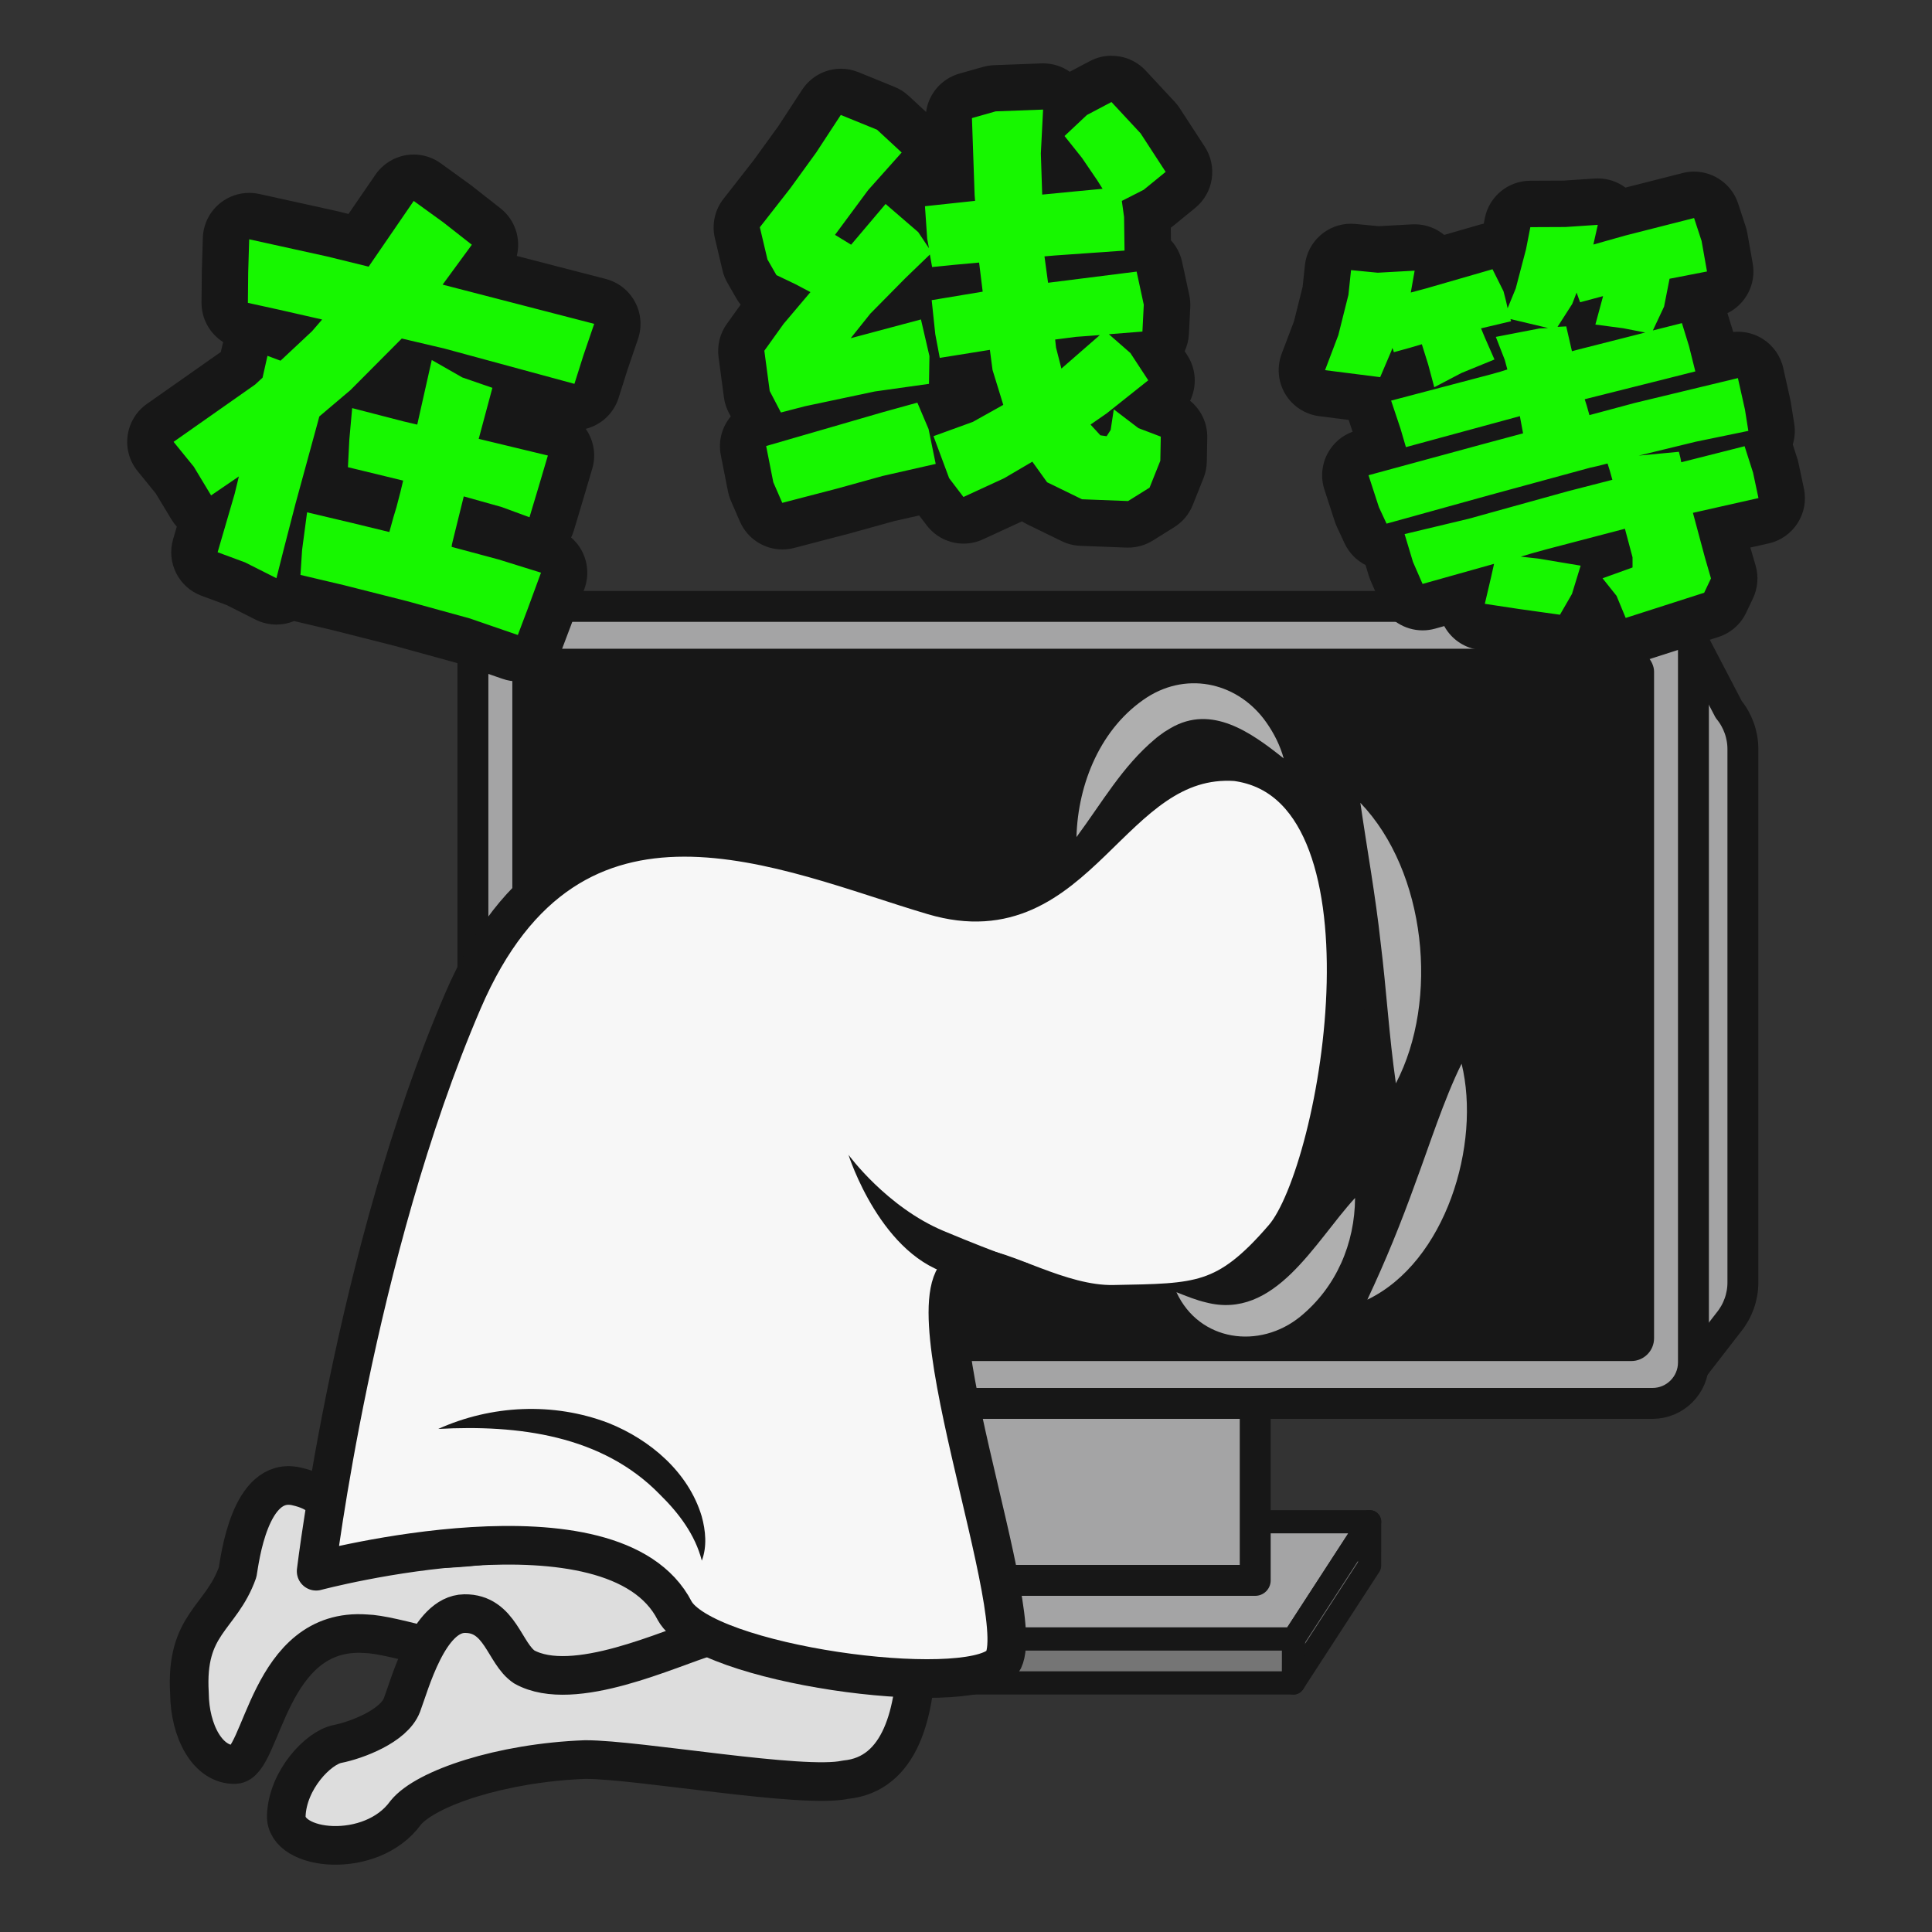 <?xml version="1.0" encoding="UTF-8"?>
<svg id="_图层_1" data-name="图层 1" xmlns="http://www.w3.org/2000/svg" viewBox="0 0 500 500">
  <rect x="0" y="0" width="500" height="500" fill="#333333" stroke="none"/>
  <g id="_在线等" data-name="在线等">
    <g>
      <g>
        <g>
          <polygon points="354.46 393.82 347.09 405.18 334.76 424.18 206.2 424.18 225.91 393.82 354.46 393.82" fill="#a4a4a5" stroke="#171717" stroke-linecap="round" stroke-linejoin="round" stroke-width="6"/>
          <polygon points="354.46 393.82 354.45 405.18 334.74 435.54 206.19 435.54 206.2 424.18 334.76 424.18 347.09 405.18 354.46 393.82" fill="#757575" stroke="#171717" stroke-linecap="round" stroke-linejoin="round" stroke-width="6"/>
          <line x1="334.76" y1="424.18" x2="334.74" y2="435.54" fill="#45454c" stroke="#171717" stroke-linecap="round" stroke-linejoin="round" stroke-width="6"/>
        </g>
        <rect x="237.58" y="363.15" width="87.27" height="45.85" fill="#a4a4a5" stroke="#171717" stroke-linecap="round" stroke-linejoin="round" stroke-width="8"/>
        <g>
          <path d="M428.06,351.86V167.71c0-5.02,6.39-7.15,9.4-3.14l9.93,19.03c2.37,2.9,3.67,6.54,3.67,10.29v138.01c0,3.75-1.3,7.38-3.67,10.29l-9.93,12.83c-3.02,4.01-9.4,1.88-9.4-3.14Z" fill="#a4a4a5" stroke="#171717" stroke-linecap="round" stroke-linejoin="round" stroke-width="8"/>
          <rect x="122.39" y="156.94" width="315.87" height="206.26" rx="10.6" ry="10.6" fill="#a4a4a5" stroke="#171717" stroke-linecap="round" stroke-linejoin="round" stroke-width="8"/>
          <rect x="132.59" y="167.89" width="295.48" height="184.35" rx="5.9" ry="5.9" fill="#171717"/>
        </g>
      </g>
      <g>
        <path d="M177.39,400.65s1.46,39.14-.88,42.68c-2.34,3.54-69.38-20.29-81.73-20.51-25.55-1.9-26.79,33.61-33.91,33.84-7.11,.23-11.76-8.65-11.84-18.41-1.09-18.13,8.17-19.26,12.47-31.37,.55-3.07,3.09-24.92,15.18-22.21,12.09,2.71,6.16,10.39,16.58,13.8,15.17,5.08,38.57,.46,38.57,.46l3.57-26.21,41.99,27.95Z" fill="#ddd" stroke="#171717" stroke-linecap="round" stroke-linejoin="round" stroke-width="10"/>
        <path d="M234,395.51s13.56,62.33-15.16,65.07c-11,2.47-53.6-5.22-67.35-5.21-21.77,.81-41.41,7.43-46.54,13.82-8.85,12.21-31.21,9.92-30.86,.68,.35-9.24,8.27-17.54,13.23-18.53,4.96-.98,14.64-4.62,16.71-10.09,2.07-5.47,6.87-23.52,16.17-23.65s10.3,10.37,15.49,13.81c12.75,7.05,37.71-4.95,47.72-7.91,10.01-2.96,6.61-29.67,6.61-29.67l43.97,1.69Z" fill="#ddd" stroke="#171717" stroke-linecap="round" stroke-linejoin="round" stroke-width="10"/>
        <path d="M319.89,197.14c-32.92-2.26-40.43,45.83-78.3,34.67-37.87-11.16-93.68-38.21-121.81,27.28-28.14,65.49-37.96,147.54-37.96,147.54,0,0,76.99-20.55,92.79,10.24,7.76,13.94,74.79,23,84.35,13.82,9.56-9.18-27.74-102.4-7.56-102.69,7.9-.11,22.77,9.84,36.84,9.56,21.88-.43,29.13-.04,43.99-17.34s32.23-117.12-12.33-123.08Z" fill="#f7f7f7" stroke="#171717" stroke-linecap="round" stroke-linejoin="round" stroke-width="10"/>
        <path d="M219.59,298.86s8.48,26.93,27.42,31.18c12.07,2.48,19.3-2.98,19.3-2.98,0,0-7.26-2.28-22.06-8.47s-24.66-19.73-24.66-19.73Z" fill="#171717"/>
        <path d="M113.39,369.82c13.75-6.22,29.83-7,44.1-1.54,10.8,4.32,20.7,12.74,24.11,24.14,1.03,3.71,1.41,7.85,.03,11.48-1.72-6.75-6.01-12.37-10.86-17.13-14.93-15.36-36.71-18.09-57.38-16.96h0Z" fill="#171717"/>
        <g>
          <path d="M350.69,310.03c-.06,11.73-4.81,23.03-14.16,30.69-10.56,8.61-26.17,6.48-32.07-6.3,2.69,1.07,5.16,2.06,7.6,2.63,17.92,4.71,28.11-15.57,38.63-27.02h0Z" fill="#afafaf"/>
          <path d="M278.59,216.63c.36-13.85,6.3-28.43,18.33-36.2,10.74-6.83,23.78-3.56,30.84,6.58,2.02,2.88,3.55,5.97,4.46,9.27-8.49-6.78-18.65-14.03-29.25-7.85-.41,.27-1.25,.78-1.67,1.02-.79,.6-1.68,1.17-2.43,1.85-8.44,7.11-13.53,16.21-20.28,25.34h0Z" fill="#afafaf"/>
          <path d="M352.07,207.78c17.01,17.73,20.46,51.06,9.18,72.59-1.79-12.47-2.43-24.22-3.95-36.45-1.28-11.92-3.52-24.19-5.24-36.14h0Z" fill="#afafaf"/>
          <path d="M378.26,275.29c5.1,20.83-4.11,51.33-24.39,61.06,4.85-10.33,8.65-19.71,12.42-30.17,3.51-9.41,7.44-21.79,11.97-30.89h0Z" fill="#afafaf"/>
        </g>
      </g>
    </g>
    <g>
      <g>
        <path d="M134,170.34c-.65,0-1.31-.11-1.96-.33l-12.22-4.22-16.05-4.42-16.22-4.11-11.18-2.64c-.36-.09-.71-.2-1.04-.35-.4,.32-.83,.6-1.31,.82-.79,.36-1.64,.54-2.49,.54-.93,0-1.85-.21-2.7-.64l-7.83-3.94-6.77-2.5c-2.96-1.09-4.56-4.28-3.68-7.31l2.14-7.35c-1.34-.45-2.48-1.37-3.21-2.59l-4.26-7.07-4.96-6.11c-1.05-1.29-1.51-2.96-1.29-4.61,.23-1.65,1.13-3.13,2.49-4.08l20.79-14.61,.25-.23,.86-3.83c.38-1.69,1.48-3.13,3-3.96,.89-.48,1.87-.72,2.85-.72,.67,0,1.35,.11,1.99,.34l.3-.28c-3.44-.77-6.3-1.4-8.62-1.9-2.79-.6-4.77-3.07-4.74-5.93,0,0,.08-7.97,.08-8.01l.26-8.56c.05-1.79,.9-3.46,2.31-4.55,1.06-.83,2.36-1.27,3.69-1.27,.43,0,.86,.05,1.29,.14,0,0,20.24,4.46,20.29,4.47l6.72,1.65,9.32-13.59c.92-1.33,2.33-2.24,3.92-2.52,.34-.06,.68-.09,1.02-.09,1.25,0,2.49,.39,3.52,1.14l7.63,5.52c.06,.05,.12,.09,.19,.14l7.43,5.83c2.55,2,3.05,5.66,1.14,8.27l-2.33,3.18,30.67,7.94c1.62,.42,2.99,1.49,3.78,2.96s.94,3.21,.4,4.79l-2.75,8.06-2.32,7.34c-.81,2.55-3.16,4.19-5.72,4.19-.52,0-1.05-.07-1.58-.21l-13.77-3.74c-.03,.17-.07,.35-.11,.52l-1.95,7.26,11.92,2.87c1.6,.39,2.97,1.41,3.79,2.84,.82,1.42,1.02,3.13,.56,4.7l-2.5,8.44-2.27,7.56c-.47,1.58-1.58,2.9-3.06,3.64-.84,.42-1.76,.63-2.68,.63-.7,0-1.4-.12-2.07-.37l-6.98-2.57-3.62-1.02-.33,1.32,6.59,1.77c.08,.02,.16,.04,.23,.07l10.95,3.41c1.57,.49,2.87,1.6,3.6,3.07,.73,1.47,.82,3.18,.25,4.72l-3.53,9.6-2.49,6.58c-.91,2.4-3.18,3.88-5.61,3.88Zm-41.66-40.87l4.2,1.02c.11-.35,.21-.67,.3-.96,.07-.25,.13-.5,.2-.74l-8.44-2.05c-1.83-.44-3.28-1.69-4.03-3.31l-1.08,3.94,8.84,2.09Zm11.1-26.85l1.73-7.7-6.45,6.48,4.72,1.22Z" fill="#17f700"/>
        <path d="M107.05,51.99l7.63,5.52,7.43,5.83-7.56,10.32,39.23,10.15-2.78,8.13-2.34,7.4-33.63-9.13-11.05-2.6-13.28,13.34-8.06,6.83-.45,1.68-5.74,21-3.04,11.77-1.87,7.41-8.13-4.1-7.09-2.62,4.41-15.12,1.09-4.5-7.19,4.91-4.48-7.43-5.23-6.43,21.12-14.84,1.91-1.77,1.27-5.65,3.38,1.26,8.16-7.64,2.61-3.02c-8.36-1.92-14.76-3.36-19.22-4.31l.08-7.89,.26-8.56,20.15,4.44,10.8,2.65,.03-.11,11.6-16.91m4.67,41.17l7.9,4.51,7.79,2.69-3.54,13.2,.34,.09,17.56,4.23-2.5,8.44-2.26,7.54-7.2-2.65-9.81-2.75-2.86,11.58c-.18,.67-.27,1.17-.28,1.48l2.12,.57,10.06,2.7,10.95,3.41-3.53,9.6-2.47,6.53-12.4-4.28-16.3-4.49-16.28-4.12-11.27-2.66,.42-6.48,1.29-9.72,11.5,2.72,9.79,2.38c.78-2.91,1.4-5.06,1.85-6.46,.8-2.98,1.37-5.27,1.72-6.85l-14.29-3.47,.37-7.21,.73-8.08,13.34,3.45,3.5,.82,3.76-16.73m-4.67-53.17c-.68,0-1.37,.06-2.05,.18-3.19,.55-6.02,2.37-7.85,5.03l-6.98,10.17-2.69-.66c-.09-.02-.19-.04-.28-.07l-20.15-4.44c-.86-.19-1.72-.28-2.58-.28-2.65,0-5.25,.88-7.38,2.54-2.82,2.2-4.51,5.53-4.62,9.11l-.26,8.56c0,.08,0,.16,0,.24l-.08,7.89c-.04,4.26,2.17,8.11,5.61,10.28-.09,.3-.17,.6-.24,.91l-.37,1.64-19.13,13.44c-2.72,1.91-4.53,4.87-4.99,8.17-.46,3.3,.47,6.63,2.57,9.22l4.7,5.78,4.05,6.71c.41,.68,.88,1.31,1.4,1.88l-.96,3.28c-1.76,6.05,1.45,12.43,7.36,14.62l6.45,2.38,7.53,3.79c1.7,.85,3.55,1.28,5.4,1.28,1.56,0,3.11-.3,4.58-.91l10.06,2.38,16.06,4.07,15.81,4.35,12.03,4.16c1.3,.45,2.62,.66,3.92,.66,4.86,0,9.41-2.97,11.22-7.76l2.47-6.53s.03-.07,.04-.1l3.53-9.6c1.13-3.09,.95-6.5-.5-9.45-.72-1.47-1.73-2.76-2.95-3.8,.28-.57,.51-1.17,.7-1.79l2.26-7.54,2.51-8.48c.94-3.16,.53-6.56-1.11-9.41-.18-.31-.37-.61-.57-.9,3.9-.99,7.21-3.92,8.5-8.02l2.3-7.27,2.73-8c1.08-3.16,.79-6.63-.79-9.57-1.58-2.94-4.32-5.09-7.56-5.93l-23.03-5.96c1.11-4.46-.41-9.34-4.24-12.34l-7.43-5.83c-.12-.1-.25-.19-.37-.28l-7.63-5.52c-2.06-1.49-4.53-2.28-7.03-2.28h0Z" fill="#171717"/>
      </g>
      <g>
        <path d="M202.45,136.16c-2.34,0-4.53-1.38-5.5-3.61l-2.32-5.33c-.17-.4-.3-.81-.38-1.23l-1.85-9.38c-.6-3.05,1.23-6.06,4.22-6.93l.22-.06s-2.94-5.64-2.94-5.64c-.32-.62-.53-1.29-.63-1.98l-1.39-10.42c-.2-1.51,.18-3.05,1.07-4.29l4.98-6.95c.09-.13,.19-.26,.29-.38l2.05-2.43-1.9-.9c-1.11-.53-2.02-1.38-2.63-2.44l-2.32-4.05c-.29-.5-.5-1.04-.63-1.6l-1.97-8.34c-.42-1.77,0-3.64,1.11-5.07l7.81-9.99,6.57-9.06,6.29-9.61c1.14-1.74,3.05-2.71,5.02-2.71,.76,0,1.52,.14,2.26,.44l9.38,3.82c.67,.27,1.29,.67,1.82,1.16l6.37,5.9c2.4,2.22,2.57,5.96,.4,8.4l-4.46,5,1.33,1.15c.97-1.21,2.39-2.04,4.04-2.21l7.35-.79-.55-15.85c-.1-2.76,1.7-5.23,4.36-5.98l6.14-1.74c.46-.13,.93-.2,1.41-.22l12.27-.46c.08,0,.15,0,.23,0,1.6,0,3.14,.64,4.27,1.79,.72,.73,1.24,1.63,1.51,2.6l1.46-1.37c.39-.37,.83-.68,1.31-.94l6.37-3.36c.88-.47,1.84-.69,2.8-.69,1.63,0,3.23,.66,4.4,1.92l7.53,8.1c.23,.25,.44,.52,.63,.81l6.48,9.96c1.67,2.57,1.14,5.98-1.23,7.92l-5.67,4.63c-.33,.27-.69,.5-1.07,.7l-1.87,.95c.03,.23,.04,.46,.05,.68l.12,8.68c0,.08,0,.17,0,.25,1.48,.81,2.61,2.24,2.99,4l1.85,8.57c.11,.51,.15,1.04,.13,1.57l-.35,6.95c-.09,1.85-1.02,3.49-2.42,4.52l2.95,4.51c1.7,2.59,1.14,6.05-1.28,7.98l-3.12,2.48,4.75,1.81c2.37,.9,3.92,3.19,3.87,5.72l-.12,6.25c-.01,.73-.16,1.44-.43,2.12l-2.78,6.95c-.47,1.18-1.31,2.18-2.39,2.86l-5.56,3.47c-.96,.6-2.06,.91-3.18,.91-.08,0-.16,0-.23,0l-11.93-.46c-.83-.03-1.65-.24-2.39-.6l-9.03-4.4c-.89-.44-1.67-1.09-2.25-1.9l-.63-.88-2.57,1.51c-.17,.1-.34,.19-.52,.27l-10.54,4.86c-.81,.37-1.67,.55-2.51,.55-1.83,0-3.61-.84-4.78-2.36l-3.7-4.86c-.19-.25-.36-.51-.5-.78l-10.51,2.38-11.56,3.2-14.33,3.73c-.5,.13-1.01,.19-1.51,.19Zm42.01-30.68l4.8-1.75,3.22-1.8s-1.37-4.45-1.38-4.48l-4.66,.75-.02,1.25c-.03,1.95-1,3.69-2.49,4.77l.53,1.25Z" fill="#17f700"/>
        <path d="M287.66,26.42l7.53,8.1,6.48,9.96-5.67,4.63-5.67,2.89,.58,4.17,.12,8.68-18.06,1.27-2.66,.23,.93,6.83,22.92-2.89,1.85,8.57-.35,6.95-8.68,.69,5.56,4.86,4.63,7.06-10.77,8.57-4.17,2.89,2.55,2.78,1.62,.23,1.04-1.62,.81-5.33,6.37,4.86,5.79,2.2-.12,6.25-2.78,6.95-5.56,3.47-11.93-.46-9.03-4.4-3.82-5.33-7.29,4.28-10.54,4.86-3.7-4.86-4.05-10.88,10.19-3.7,7.87-4.4-2.78-9.03-.69-5.21-12.97,2.08-1.16-6.14-.93-8.8,13.2-2.2-.93-7.53-6.37,.58-5.79,.58-.58-3.24-6.37,6.14-9.03,9.15-5.09,6.37,18.18-4.86,2.2,9.49-.12,7.18-14.01,1.97-18.06,3.82-6.25,1.62-2.9-5.56-1.39-10.42,4.98-6.95,6.95-8.22-3.94-2.08-4.86-2.32-2.32-4.05-1.97-8.34,7.87-10.07,6.71-9.26,6.37-9.73,9.38,3.82,6.37,5.9-8.68,9.73-8.57,11.58,4.17,2.55,8.92-10.54,8.45,7.29,2.78,4.17-.46-2.43-.58-8.45,12.97-1.39-.12-1.51-.69-19.91,6.14-1.74,12.27-.46-.58,11.35,.35,10.65,8.34-.81,7.29-.69-1.39-2.2-3.94-5.79-4.52-5.67,5.79-5.44,6.37-3.36m-3.01,60.32l-6.25,.46-5.33,.69,.23,2.08,1.39,5.44,9.96-8.68m-14.7-58.35h0m-32.54,75.84l2.9,6.83,1.85,9.03-13.78,3.13-11.69,3.24-14.24,3.71-2.32-5.33-1.85-9.38,19.57-5.67,10.77-3.13,8.8-2.43M287.66,14.42c-1.9,0-3.82,.45-5.59,1.39l-5.22,2.76c-1.95-1.37-4.32-2.17-6.89-2.17h-.02s0,0,0,0h-.02s0,0,0,0c-.16,0-.32,0-.48,.01l-12.2,.46c-.95,.04-1.9,.19-2.81,.44l-6.14,1.74c-4.65,1.32-7.99,5.26-8.62,9.93l-4.5-4.17c-1.06-.98-2.29-1.77-3.63-2.31l-9.38-3.82c-1.47-.6-3.01-.89-4.52-.89-3.95,0-7.77,1.96-10.04,5.43l-6.21,9.49-6.42,8.86-7.74,9.9c-2.24,2.87-3.06,6.6-2.22,10.15l1.97,8.34c.26,1.12,.69,2.2,1.26,3.2l2.32,4.05c.33,.58,.7,1.12,1.12,1.63l-3.58,4.99c-1.78,2.48-2.54,5.55-2.14,8.58l1.39,10.42c.18,1.38,.61,2.72,1.25,3.96l.52,.99c-2.26,2.7-3.3,6.35-2.57,10.03l1.85,9.38c.17,.84,.42,1.67,.77,2.46l2.32,5.33c1.94,4.46,6.32,7.22,11,7.22,1,0,2.02-.13,3.02-.39l14.24-3.71c.06-.02,.12-.03,.18-.05l11.42-3.17,6.53-1.48,1.95,2.56c2.33,3.06,5.9,4.73,9.55,4.73,1.69,0,3.41-.36,5.02-1.11l10.08-4.65c.41,.27,.84,.51,1.28,.73l9.03,4.4c1.5,.73,3.13,1.14,4.79,1.2l11.93,.46c.16,0,.31,0,.47,0,2.25,0,4.45-.63,6.36-1.82l5.56-3.47c2.16-1.35,3.83-3.35,4.78-5.72l2.78-6.95c.54-1.35,.83-2.78,.86-4.23l.12-6.25c.07-3.77-1.63-7.27-4.45-9.55,1.8-3.69,1.63-8.19-.75-11.84l-.65-.99c.63-1.36,1.02-2.87,1.1-4.45l.35-6.95c.05-1.05-.03-2.11-.26-3.14l-1.85-8.57c-.47-2.16-1.49-4.06-2.89-5.58l-.04-3.28c.22-.16,.44-.32,.65-.49l5.67-4.63c4.75-3.88,5.81-10.71,2.47-15.84l-6.48-9.96c-.37-.57-.8-1.12-1.26-1.62l-7.53-8.1c-2.33-2.51-5.54-3.84-8.8-3.84h0Z" fill="#171717"/>
      </g>
      <g>
        <path d="M420.73,165.92c-2.37,0-4.59-1.41-5.54-3.7l-2.05-4.94-.85-1.07c-.08,.17-.16,.33-.25,.49l-3.11,5.39c-1.08,1.87-3.07,3-5.19,3-.28,0-.55-.02-.83-.06l-10.58-1.48-8.94-1.35c-1.66-.25-3.13-1.18-4.07-2.57-.94-1.39-1.26-3.1-.88-4.73l.11-.47-8.77,2.46c-.54,.15-1.09,.22-1.62,.22-2.33,0-4.52-1.37-5.5-3.6l-2.48-5.69c-.09-.22-.18-.44-.25-.67l-1.71-5.67c-2.05-.21-3.92-1.47-4.84-3.44l-1.98-4.26c-.1-.22-.19-.44-.26-.67l-2.69-8.27c-.51-1.56-.36-3.26,.43-4.71,.78-1.45,2.12-2.51,3.71-2.94l5.03-1.37-.91-3.09-2.39-7.16c-.25-.76-.35-1.55-.29-2.33l-11.87-1.51c-1.82-.23-3.44-1.29-4.39-2.86-.95-1.58-1.12-3.5-.47-5.22l3.32-8.74,2.42-9.66,.63-6c.33-3.08,2.93-5.37,5.96-5.37,.19,0,.39,0,.59,.03l6.44,.63,9.11-.5c.11,0,.22,0,.33,0,1.71,0,3.35,.73,4.49,2.02,.43,.48,.77,1.02,1.02,1.6l12.99-3.75c.55-.16,1.11-.24,1.67-.24,.88,0,1.75,.2,2.54,.56l.29-1.1,1.08-5.51c.55-2.81,3-4.84,5.86-4.85l8.91-.04,8.17-.55c.13,0,.27-.01,.4-.01,1.75,0,3.41,.76,4.56,2.1,.26,.3,.48,.63,.67,.97,0,0,.33-.09,.38-.11l17.84-4.54c.5-.13,.99-.19,1.48-.19,2.54,0,4.87,1.62,5.7,4.13l1.95,5.95c.09,.27,.16,.55,.21,.83l1.4,7.9c.57,3.23-1.55,6.31-4.77,6.94l-5.72,1.11-.12,.64c1.83,.57,3.35,2.01,3.95,3.96l1.84,5.98c.03,.1,.06,.21,.09,.31l1.22,4.87,4.19-1.01c.46-.11,.94-.17,1.41-.17,1.11,0,2.21,.31,3.17,.91,1.37,.85,2.33,2.21,2.68,3.78l1.82,8.14c.03,.12,.05,.24,.07,.37l.88,5.52c.24,1.49-.1,2.95-.85,4.14l1.86,5.79c.06,.19,.11,.38,.15,.58l1.4,6.58c.69,3.21-1.34,6.38-4.55,7.1l-10.86,2.45,1.48,5.54,1.53,5.28c.41,1.41,.29,2.92-.34,4.25l-1.76,3.71c-.71,1.5-2.01,2.63-3.58,3.14l-20.31,6.52c-.61,.2-1.23,.29-1.83,.29Z" fill="#17f700"/>
        <path d="M438.42,56.41l1.95,5.95,1.4,7.9-9.69,1.88-1.42,7.21-2.9,6.17,7.52-1.9,1.84,5.98,1.63,6.52-7.52,1.9-21.11,5.3c.33,.95,.74,2.32,1.22,4.11l11.74-3.15,26.69-6.43,1.82,8.14,.88,5.52-13.63,2.81-14.74,3.59,10.4-.99c.32,1.19,.52,2.1,.61,2.71l16.39-4.15,2.19,6.84,1.4,6.58-16.96,3.82,3.12,11.63,1.55,5.34-1.76,3.71-20.31,6.52-2.37-5.72-3.62-4.54,7.76-2.8v-2.64s-1.97-7.38-1.97-7.38l-20.16,5.28c-2.98,.8-5.25,1.45-6.79,1.94l4.45,.49,11.04,1.84-2.24,7.31-3.11,5.39-10.58-1.48-8.87-1.34,1.68-7.16,.71-3.19-18.5,5.2-2.48-5.69-2.17-7.21,16.56-3.96,25.66-7.12,11.55-2.97c-.5-1.86-.92-3.27-1.25-4.22-2.01,.54-3.52,.9-4.5,1.09l-26.25,7.15-26.44,7.33-1.98-4.26-2.69-8.27,30.05-8.17,9.95-2.67-.83-4.45-29.49,8.02-1.4-4.78-2.43-7.26,25.64-6.75c2.01-.54,3.49-.98,4.44-1.31l-.66-2.46-2.32-5.97,11.28-2.18,2.25-.12-9.73-2.31,.15,.56-7.78,1.84,1.03,2.48,2.45,5.58-8.54,3.49-7.04,3.69-1.59-5.93-1.63-5.2c-1.62,.51-4.03,1.2-7.24,2.06-.14-.52-.28-.88-.41-1.09l-.19,.65-2.94,6.9-14.27-1.81,3.44-9.07,2.61-10.41,.68-6.41,6.89,.67,9.57-.53-1,5.66,3.91-1.05,17.24-4.98,2.85,5.71c.52,1.94,.87,3.4,1.06,4.39l2.1-5.12,2.67-10.18,1.11-5.69,9.1-.04,8.36-.56-1.15,5.1,8.25-2.33,17.84-4.54m-35.36,28.17l2.25-.12,1.48,6.43,1.79-.48,17.17-4.36-5.69-1.11-7.21-.95,1.93-7.11,.05-.25-5.93,1.59-.91-2.51-1.13,2.94-3.8,5.93m10.42-26.41h0m-47.41,11.86h0m72.34-25.63c-.98,0-1.97,.12-2.97,.37l-14.81,3.77c-1.98-1.48-4.43-2.35-7.08-2.37-.03,0-.06,0-.09,0-.05,0-.1,0-.15,0-.26,0-.52,.01-.77,.03l-7.86,.53-8.72,.04c-5.72,.03-10.63,4.09-11.72,9.7l-.28,1.41c-.36,.07-.71,.15-1.06,.26l-9.18,2.65c-2.05-1.7-4.68-2.73-7.54-2.75-.04,0-.07,0-.11,0-.07,0-.14,0-.21,0-.18,0-.36,.01-.54,.02l-8.56,.47-5.98-.58c-.39-.04-.79-.06-1.18-.06-6.07,0-11.27,4.58-11.92,10.74l-.59,5.58-2.23,8.91-3.19,8.41c-1.3,3.44-.96,7.28,.93,10.44s5.13,5.26,8.78,5.73l7.62,.97,1.02,3.05c-2.75,1-5.04,2.98-6.44,5.57-1.56,2.89-1.87,6.3-.85,9.42l2.69,8.27c.15,.46,.32,.9,.53,1.34l1.98,4.26c1.17,2.51,3.11,4.45,5.44,5.64l.81,2.68c.14,.46,.3,.9,.49,1.34l2.48,5.69c1.95,4.46,6.33,7.2,11,7.2,1.08,0,2.17-.15,3.25-.45l2.34-.66c.18,.34,.38,.67,.6,.99,1.88,2.77,4.83,4.63,8.14,5.13l8.87,1.34s.09,.01,.13,.02l10.58,1.48c.56,.08,1.11,.12,1.66,.12,3.01,0,5.89-1.13,8.08-3.13,2.27,2.52,5.52,3.97,8.92,3.97,1.22,0,2.45-.19,3.67-.58l20.31-6.52c3.15-1.01,5.75-3.28,7.17-6.27l1.76-3.71c1.26-2.65,1.51-5.68,.69-8.5l-1.36-4.67,4.76-1.07c6.41-1.45,10.47-7.78,9.1-14.21l-1.4-6.58c-.08-.39-.19-.78-.31-1.16l-1.17-3.65c.52-1.7,.67-3.53,.37-5.4l-.88-5.52c-.04-.25-.09-.49-.14-.73l-1.82-8.14c-.7-3.14-2.64-5.86-5.37-7.57-1.92-1.2-4.12-1.81-6.35-1.81-.41,0-.81,.02-1.22,.06l-1.5-4.87c4.69-2.29,7.5-7.49,6.54-12.87l-1.4-7.9c-.1-.56-.24-1.11-.42-1.65l-1.95-5.95c-1.65-5.02-6.33-8.26-11.4-8.26h0Z" fill="#171717"/>
      </g>
    </g>
  </g>
</svg>